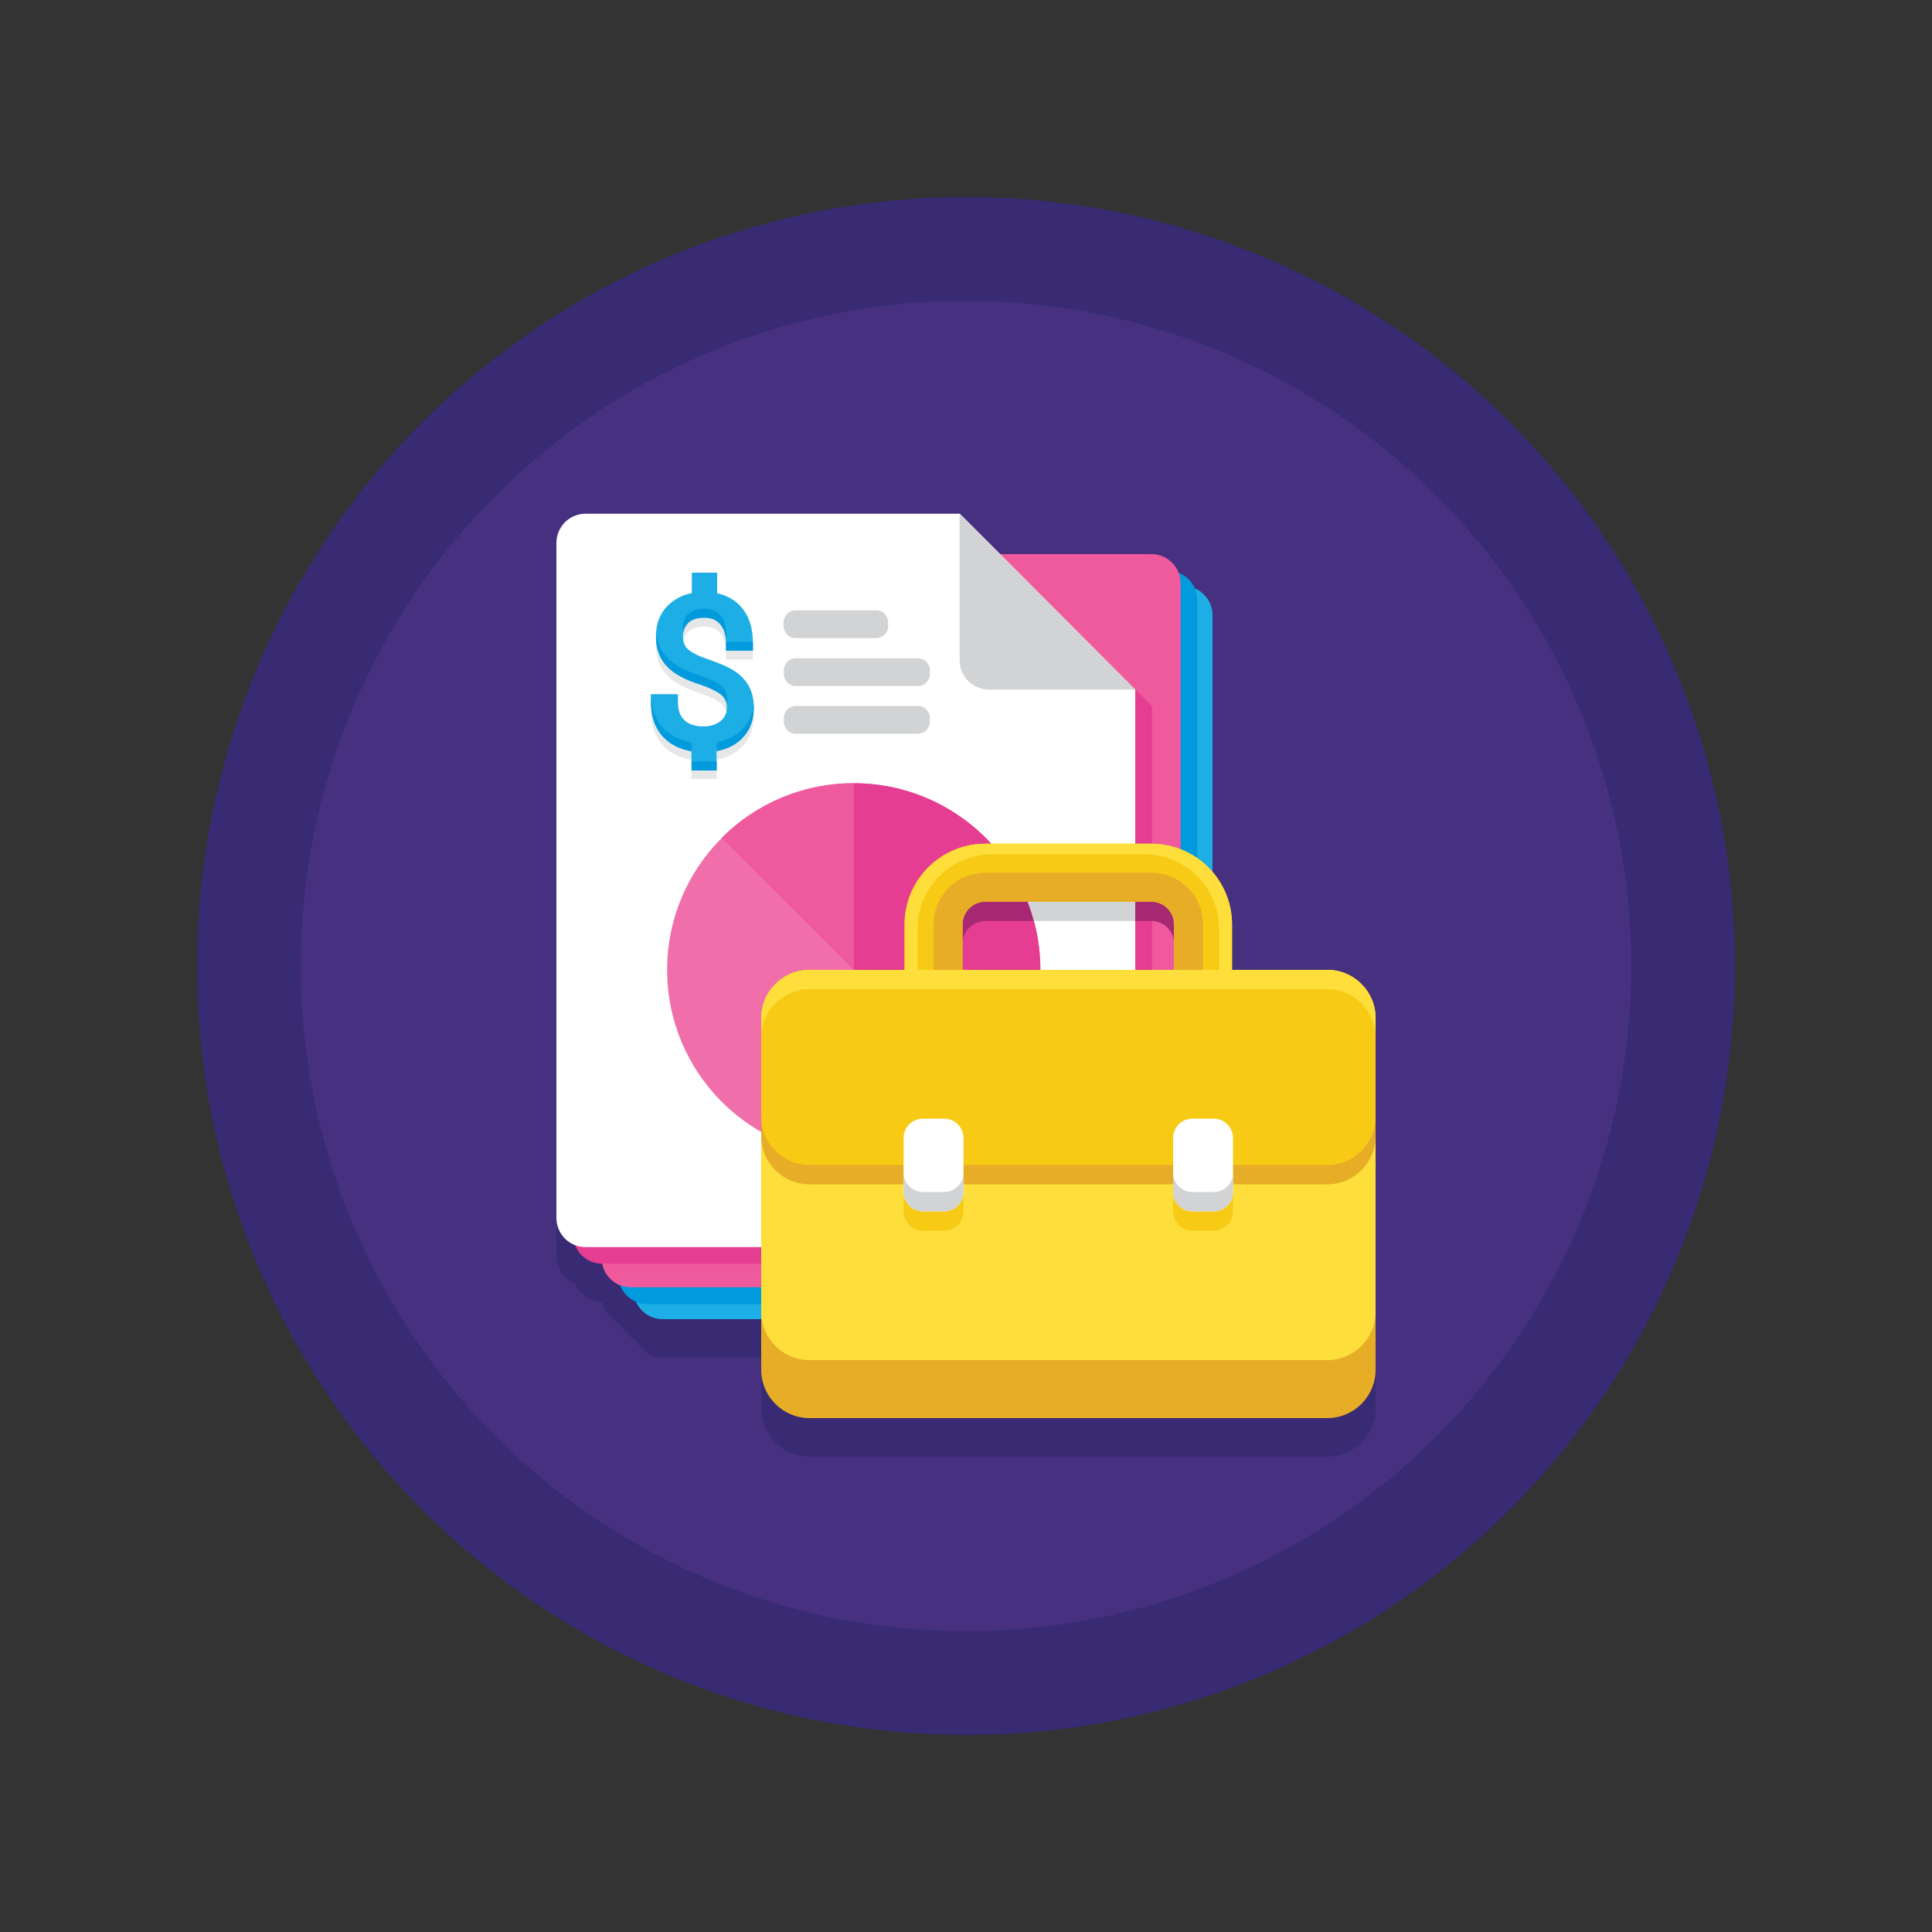 <svg xmlns="http://www.w3.org/2000/svg" viewBox="0 0 1000 1000" xml:space="preserve"><rect x="0" y="0" width="1000" height="1000" fill="#333333" stroke="none"/><switch><g><circle fill="#382B73" cx="500" cy="500" r="398"/><circle fill="#473080" cx="500" cy="500" r="344.3"/><path fill="#382B73" d="M687 522h-49.2v-23.5c0-10.4-3.9-20-10.2-27.3V338.3c0-6.2-3.7-11.5-9.1-13.8-1.6-3.7-4.6-6.6-8.4-8.1-2.2-5.6-7.6-9.7-14-9.7h-78.4l-12.2-12.2-8.6-8.6H303.1c-8.3 0-15.1 6.7-15.1 15.1v349.3c0 6.4 4 11.9 9.7 14 2.2 5.6 7.6 9.7 14 9.7 1 5.1 4.6 9.3 9.4 11.2 1.5 3.8 4.4 6.8 8.1 8.4 2.3 5.3 7.6 9.1 13.8 9.1h51V729c0 13.8 11.2 25 25 25h268c13.8 0 25-11.2 25-25V547c0-13.8-11.2-25-25-25z"/><g><path fill="#1CAEE4" d="M612.5 303.3H343c-8.3 0-15.1 6.7-15.1 15.1v349.3c0 8.3 6.7 15.1 15.1 15.1h269.5c8.3 0 15.1-6.7 15.1-15.1V318.3c-.1-8.3-6.8-15-15.1-15z"/><path fill="#009ADD" d="M604.6 295.5H335.1c-8.3 0-15.1 6.7-15.1 15.1v349.3c0 8.3 6.7 15.1 15.1 15.1h269.5c8.3 0 15.1-6.7 15.1-15.1V310.5c0-8.3-6.7-15-15.1-15z"/><path fill="#EF5A9D" d="M596 286.8H326.5c-8.3 0-15.1 6.7-15.1 15.1v349.3c0 8.3 6.7 15.1 15.1 15.1H596c8.3 0 15.1-6.7 15.1-15.1V301.9c0-8.3-6.8-15.1-15.1-15.1z"/><path fill="#E43D91" d="M505.4 274.6H311.7c-8.3 0-15.1 6.7-15.1 15.1V639c0 8.3 6.7 15.1 15.1 15.1h269.5c8.3 0 15.1-6.7 15.1-15.1V365.5l-90.9-90.9z"/><path fill="#FFF" d="M587.6 356.9v273.5c0 8.3-6.7 15.1-15.1 15.1H303.1c-8.3 0-15.1-6.7-15.1-15.1V281c0-8.3 6.7-15.1 15.1-15.1h193.7l90.8 91z"/><path fill="#F06EA9" d="M538.5 502c0 53.4-43.3 96.6-96.6 96.6-53.4 0-96.6-43.3-96.6-96.6 0-26.7 10.8-50.8 28.3-68.3s41.6-28.3 68.3-28.3c53.3 0 96.6 43.2 96.6 96.6z"/><path fill="#E43D91" d="M538.5 502h-96.6v-96.6c53.3 0 96.6 43.2 96.6 96.6z"/><path fill="#EF5A9D" d="M441.8 405.4V502l-68.3-68.3c17.5-17.5 41.7-28.3 68.3-28.3z"/><path fill="#E6E7E8" d="M387.8 360.1c-1.6-3-4-5.7-7.2-7.9-3-2-7.5-4.1-13.7-6.2-6.6-2.2-9.6-4.2-11-5.5-1.6-1.5-2.4-3.6-2.4-6.5 0-3 .9-5.3 2.7-7 1.9-1.8 4.6-2.7 8.4-2.7 3.5 0 6.2 1.1 8.1 3.3 2.1 2.4 3.1 5.6 3.1 9.8v4h13.9v-4c0-7.6-1.9-13.7-5.8-18.3-3.2-3.8-7.5-6.3-12.7-7.4V301h-13.1v10.6c-5 1-9.2 3.2-12.5 6.5-4.1 4.1-6.1 9.5-6.1 16 0 6.2 1.9 11.4 5.6 15.3 3.5 3.8 9.3 6.9 17.5 9.5 6.8 2.4 9.8 4.4 11.2 5.7 1.6 1.6 2.4 3.6 2.4 6.2 0 2.9-1 5.1-3.1 6.9-2.3 1.9-5.2 2.9-9 2.9-4.4 0-7.6-1.1-9.9-3.3-2.3-2.2-3.3-5.3-3.3-9.4v-4h-14v4c0 7.6 2.2 13.8 6.6 18.3 3.6 3.7 8.5 6.1 14.4 7.1v9.9h13v-10c5.2-1 9.6-3.1 12.9-6.4 4.2-4.1 6.3-9.5 6.3-16.1.1-3.9-.7-7.5-2.3-10.6z"/><path fill="#1CAEE4" d="M387.8 355.5c-1.6-3-4-5.7-7.2-7.9-3-2-7.5-4.1-13.7-6.2-6.6-2.2-9.6-4.2-11-5.5-1.6-1.5-2.4-3.6-2.4-6.5 0-3 .9-5.3 2.7-7 1.9-1.8 4.6-2.7 8.4-2.7 3.5 0 6.2 1.1 8.1 3.3 2.1 2.4 3.1 5.6 3.1 9.8v4h13.9v-4c0-7.6-1.9-13.7-5.8-18.3-3.2-3.8-7.5-6.3-12.7-7.4v-10.7h-13.1V307c-5 1-9.2 3.2-12.5 6.5-4.1 4.1-6.1 9.5-6.1 16 0 6.2 1.9 11.4 5.6 15.3 3.5 3.8 9.3 6.9 17.5 9.5 6.8 2.4 9.8 4.4 11.2 5.7 1.6 1.6 2.4 3.6 2.4 6.2 0 2.9-1 5.1-3.1 6.9-2.3 1.9-5.2 2.9-9 2.9-4.4 0-7.6-1.1-9.9-3.3-2.3-2.2-3.3-5.3-3.3-9.4v-4h-14v4c0 7.6 2.2 13.8 6.6 18.3 3.6 3.7 8.5 6.1 14.4 7.1v9.9h13v-10c5.2-1 9.6-3.1 12.9-6.4 4.2-4.1 6.3-9.5 6.3-16.1.1-3.9-.7-7.5-2.3-10.6z"/><g fill="#009ADD"><path d="M358 384.3c-6-1-10.8-3.4-14.4-7.1-4.3-4.4-6.5-10.4-6.6-17.7v4c0 7.6 2.2 13.8 6.6 18.3 3.6 3.7 8.5 6.1 14.4 7.1v-4.6zM353.5 324.9c0 .8.1 1.6.2 2.3.4-1.9 1.2-3.5 2.5-4.8 1.9-1.8 4.6-2.7 8.4-2.7 3.5 0 6.2 1.1 8.1 3.3 2.1 2.4 3.1 5.6 3.1 9.8v4h13.9v-4.6h-13.9v-4c0-4.3-1-7.5-3.1-9.8-1.9-2.2-4.6-3.3-8.1-3.3-3.7 0-6.5.9-8.4 2.7-1.8 1.8-2.7 4.1-2.7 7.1zM362.7 354.4c6.8 2.4 9.8 4.4 11.2 5.7 1.1 1.1 1.8 2.4 2.2 3.9.2-.7.2-1.5.2-2.3 0-2.6-.8-4.6-2.4-6.2-1.3-1.3-4.4-3.4-11.2-5.7-8.3-2.6-14-5.7-17.5-9.5-3.3-3.5-5.1-7.9-5.5-13.1-.1.7-.1 1.5-.1 2.3 0 6.2 1.9 11.4 5.6 15.3 3.5 3.9 9.2 7 17.5 9.6zM358 394.2h13v4.6h-13zM383.9 377.8c-3.3 3.3-7.7 5.4-12.9 6.4v4.6c5.2-1 9.6-3.1 12.9-6.4 4.2-4.1 6.3-9.5 6.3-16.1 0-.8 0-1.5-.1-2.2-.4 5.5-2.5 10.1-6.2 13.7z"/></g><path fill="#D1D3D4" d="M475.1 379.8h-63.2c-3.4 0-6.2-2.8-6.2-6.2v-2c0-3.4 2.8-6.2 6.2-6.2h63.2c3.4 0 6.2 2.8 6.2 6.2v2c-.1 3.4-2.8 6.2-6.2 6.2zM475.1 355.1h-63.2c-3.4 0-6.2-2.8-6.2-6.2v-2c0-3.4 2.8-6.2 6.2-6.2h63.2c3.4 0 6.2 2.8 6.2 6.2v2c-.1 3.4-2.8 6.2-6.2 6.2zM453.5 330.3h-41.7c-3.4 0-6.2-2.8-6.2-6.2v-2c0-3.4 2.8-6.2 6.2-6.2h41.7c3.4 0 6.2 2.8 6.2 6.2v2c0 3.5-2.8 6.2-6.2 6.2zM587.6 356.9h-75.8c-8.3 0-15.1-6.7-15.1-15.1V266l90.9 90.9zM534.3 567.1h-55.7c-3.9 0-7-3.1-7-7v-2.3c0-3.9 3.1-7 7-7h55.7c3.9 0 7 3.1 7 7v2.3c-.1 3.9-3.2 7-7 7z"/><g fill="#D1D3D4"><path d="M572.6 645.4c8.3 0 15.1-6.7 15.1-15.1V512h-89.4v-10h-30v10H419c-13.8 0-25 11.2-25 25v108.4h178.6zM535.1 476.7h52.5v-30H521c6.4 9 11.2 19.1 14.1 30z"/></g><path fill="#A72973" d="M595.9 446.7h-8.3v30h8.3c6.5 0 11.8 5.3 11.8 11.8V512h-20.1v118.4c0 8.3-6.7 15.1-15.1 15.1H394v37.3h218.5c8.3 0 15.1-6.7 15.1-15.1V461.1c-7.7-8.8-19.1-14.4-31.7-14.4zM498.2 502v-13.5c0-6.5 5.3-11.8 11.8-11.8h25.1c-2.9-10.9-7.7-21-14-30h-11c-23.1 0-41.8 18.8-41.8 41.8V502h29.9z"/><g><path fill="#E7AD27" d="M712 557v152c0 13.8-11.2 25-25 25H419c-13.8 0-25-11.2-25-25V557c0-13.8 11.2-25 25-25h268c13.8 0 25 11.2 25 25z"/><path fill="#FEDE3A" d="M712 527v152c0 13.8-11.2 25-25 25H419c-13.8 0-25-11.2-25-25V527c0-13.8 11.2-25 25-25h268c13.8 0 25 11.2 25 25z"/><path fill="#E7AD27" d="M712 537v51c0 13.8-11.2 25-25 25H419c-13.8 0-25-11.2-25-25v-51c0-13.8 11.2-25 25-25h268c13.8 0 25 11.2 25 25z"/><path fill="#F7CB15" d="M712 527v51c0 13.8-11.2 25-25 25H419c-13.8 0-25-11.2-25-25v-51c0-13.8 11.2-25 25-25h268c13.8 0 25 11.2 25 25z"/><path fill="#FEDE3A" d="M687 502H419c-13.8 0-25 11.2-25 25v10c0-13.8 11.2-25 25-25h268c13.8 0 25 11.2 25 25v-10c0-13.8-11.2-25-25-25z"/><path fill="#F7CB15" d="M488.7 637h-11c-5.5 0-10-4.5-10-10v-28c0-5.5 4.5-10 10-10h11c5.5 0 10 4.5 10 10v28c0 5.5-4.5 10-10 10z"/><path fill="#FFF" d="M488.7 627h-11c-5.5 0-10-4.5-10-10v-28c0-5.5 4.5-10 10-10h11c5.5 0 10 4.5 10 10v28c0 5.5-4.5 10-10 10z"/><path fill="#D1D3D4" d="M488.7 617h-11c-5.5 0-10-4.5-10-10v10c0 5.5 4.5 10 10 10h11c5.5 0 10-4.5 10-10v-10c0 5.5-4.5 10-10 10z"/><path fill="#F7CB15" d="M628.2 637h-11c-5.5 0-10-4.5-10-10v-28c0-5.5 4.5-10 10-10h11c5.5 0 10 4.5 10 10v28c0 5.5-4.4 10-10 10z"/><path fill="#FFF" d="M628.2 627h-11c-5.5 0-10-4.5-10-10v-28c0-5.5 4.5-10 10-10h11c5.5 0 10 4.5 10 10v28c0 5.5-4.4 10-10 10z"/><path fill="#D1D3D4" d="M628.2 617h-11c-5.5 0-10-4.5-10-10v10c0 5.5 4.5 10 10 10h11c5.5 0 10-4.5 10-10v-10c0 5.5-4.4 10-10 10z"/><g><path fill="#F7CB15" d="M637.7 502h-30v-23.5c0-6.5-5.3-11.8-11.8-11.8H510c-6.5 0-11.8 5.3-11.8 11.8V502h-30v-23.5c0-23.1 18.8-41.8 41.8-41.8h85.9c23.1 0 41.8 18.8 41.8 41.8V502z"/></g><path fill="#FEDE3A" d="M595.9 436.7H510c-23.1 0-41.8 18.8-41.8 41.8V502h6.7v-21.3c0-21.2 17.3-38.5 38.5-38.5h79.1c21.2 0 38.5 17.3 38.5 38.5V502h6.7v-23.5c0-23.1-18.7-41.8-41.8-41.8z"/><path fill="#E7AD27" d="M622.7 502v-23.5c0-14.8-12-26.8-26.8-26.8H510c-14.8 0-26.8 12-26.8 26.8V502h15v-23.5c0-6.5 5.3-11.8 11.8-11.8h85.9c6.5 0 11.8 5.3 11.8 11.8V502h15z"/></g></g></g></switch></svg>
